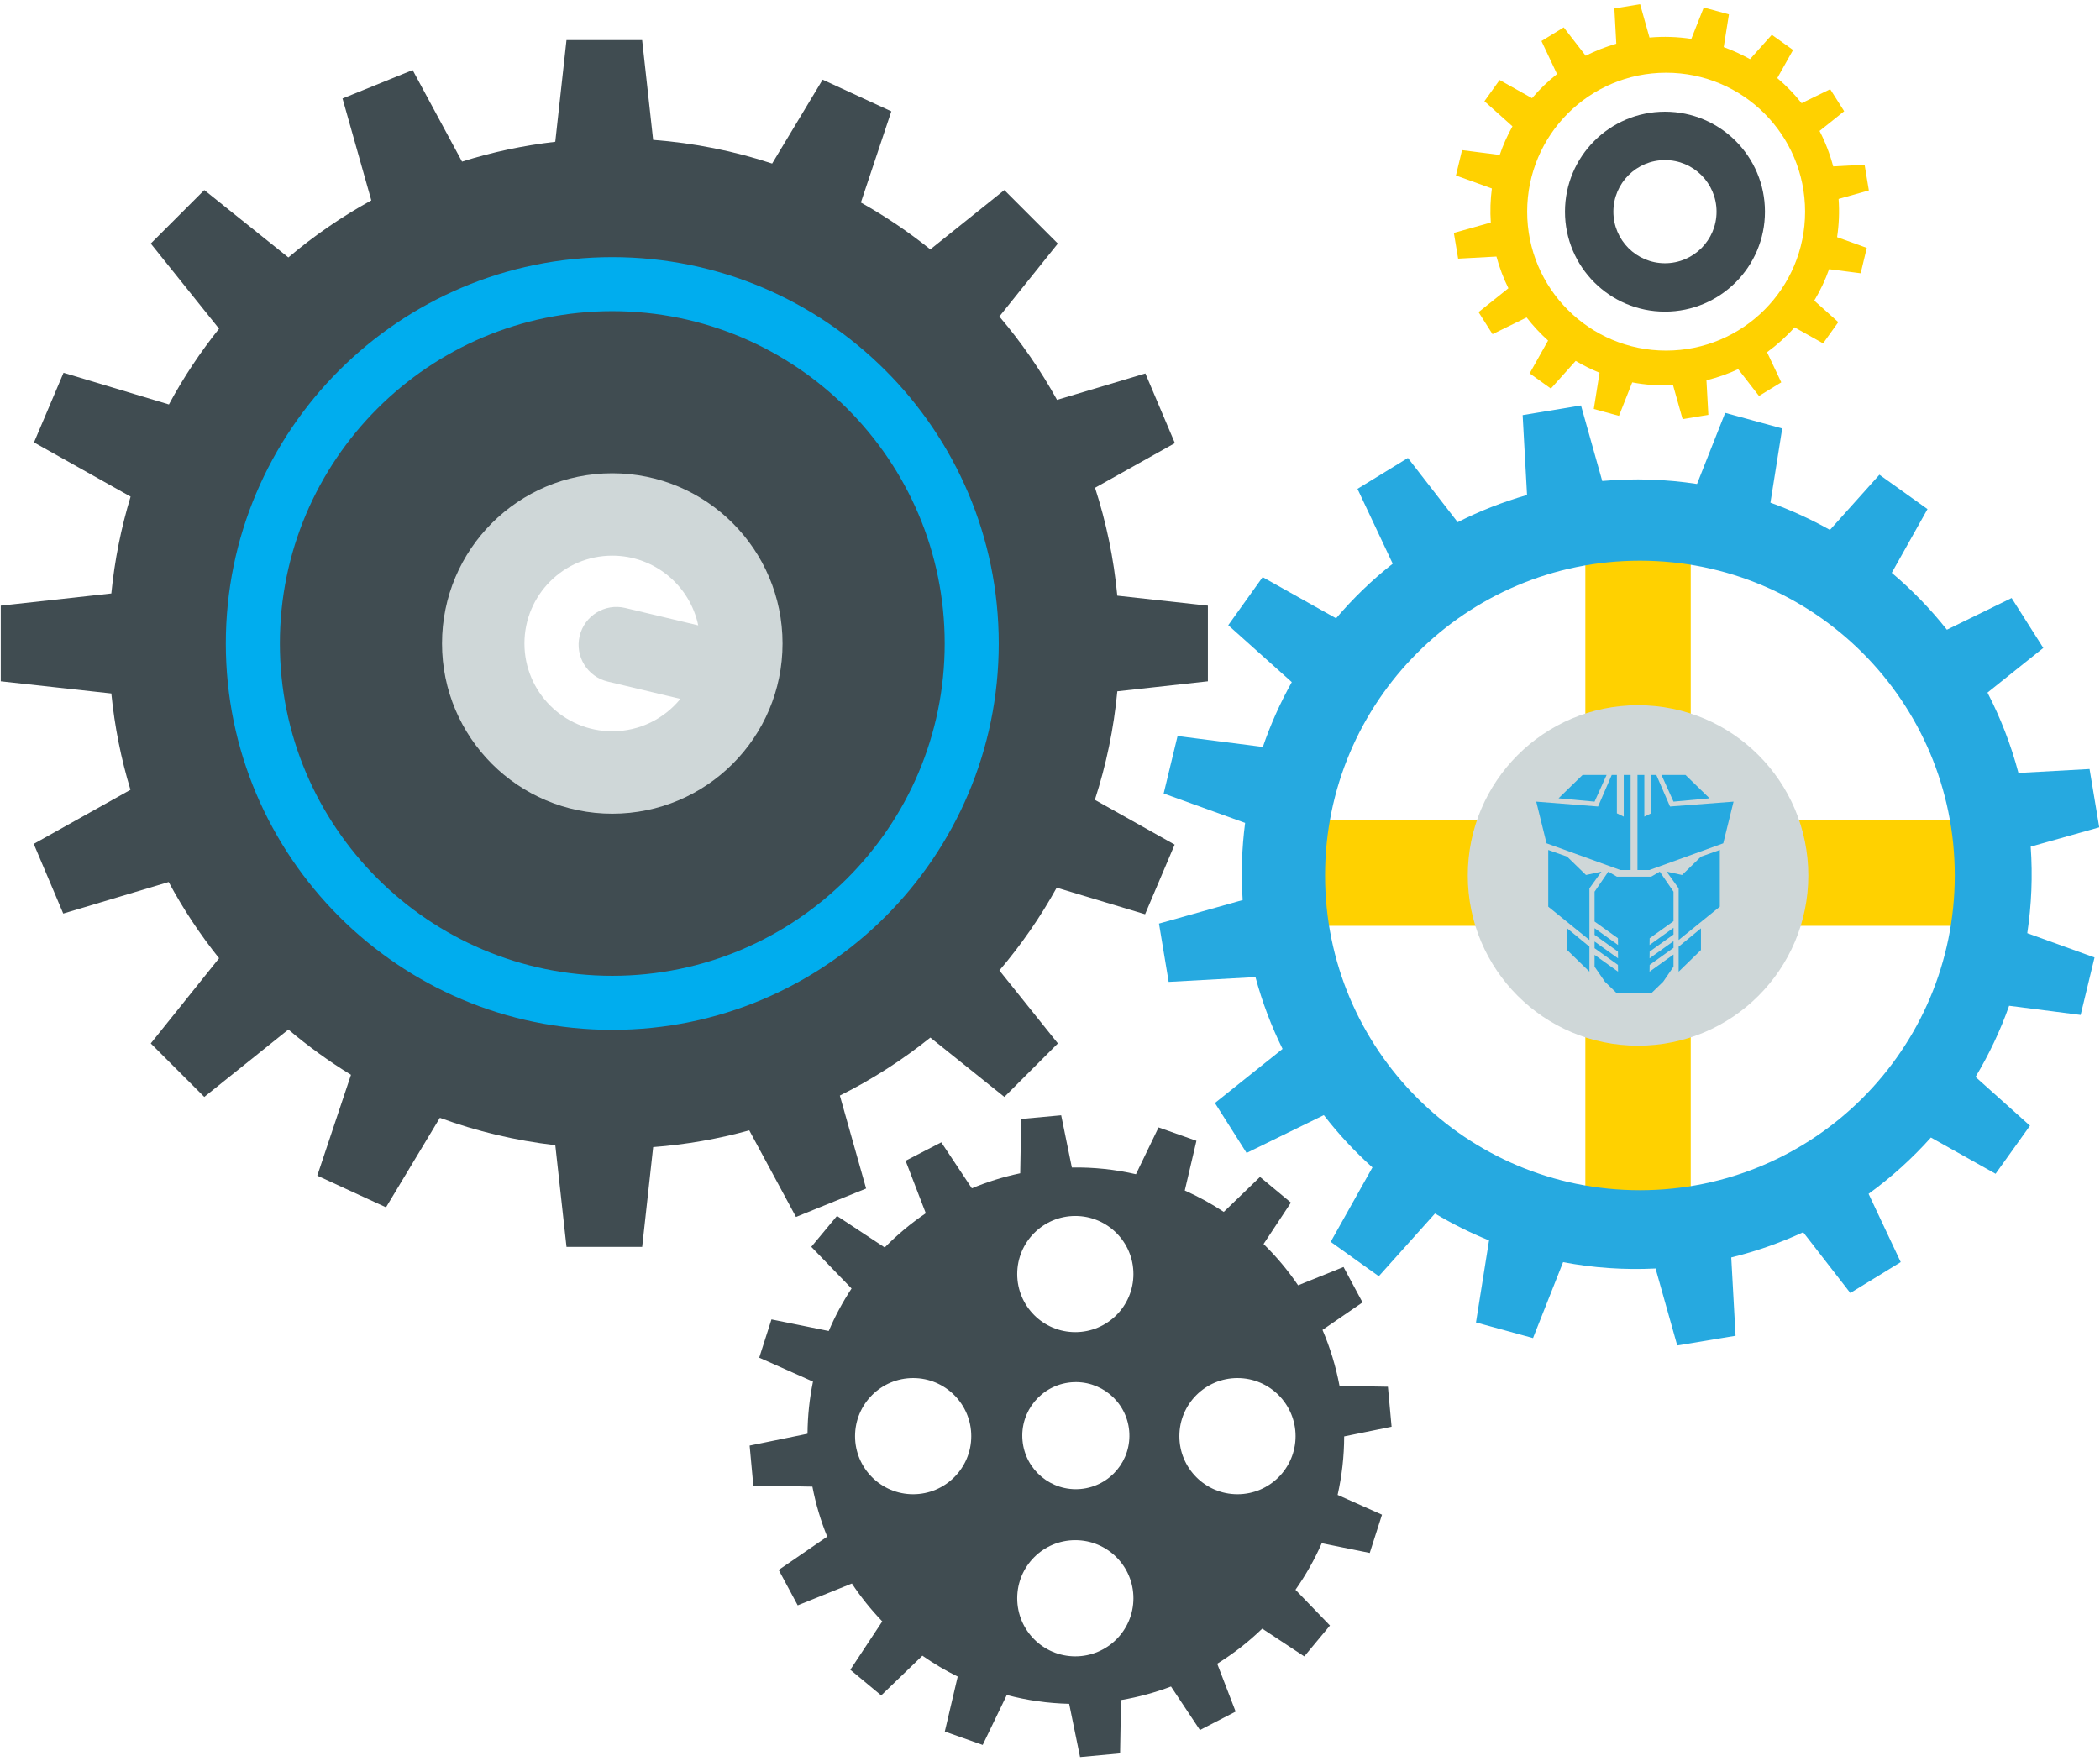 <?xml version="1.0" encoding="UTF-8"?>
<svg width="298px" height="250px" viewBox="0 0 298 250" version="1.1" xmlns="http://www.w3.org/2000/svg" xmlns:xlink="http://www.w3.org/1999/xlink">
    <!-- Generator: Sketch 50.2 (55047) - http://www.bohemiancoding.com/sketch -->
    <title>components.svg</title>
    <desc>Created with Sketch.</desc>
    <defs></defs>
    <g id="Page-1" stroke="none" stroke-width="1" fill="none" fill-rule="evenodd">
        <g id="components.svg">
            <g id="MINIBOLDCRANK" transform="translate(106, 158)" fill="#404C51" fill-rule="nonzero">
                <path d="M84.744,45.889 L91.473,44.516 L90.951,38.836 L84.084,38.715 C83.563,35.942 82.745,33.283 81.668,30.772 L87.35,26.868 L84.654,21.843 L78.206,24.441 C76.768,22.318 75.122,20.359 73.306,18.58 L77.188,12.701 L72.802,9.058 L67.66,14.021 C65.907,12.861 64.056,11.843 62.126,10.984 L63.78,3.929 L58.403,2.029 L55.198,8.674 C52.268,7.998 49.221,7.67 46.102,7.719 L44.587,0.307 L38.91,0.828 L38.773,8.539 C36.391,9.041 34.096,9.756 31.912,10.674 L27.573,4.145 L22.509,6.762 L25.375,14.211 C23.267,15.637 21.316,17.266 19.546,19.068 L12.772,14.593 L9.127,18.978 L14.84,24.896 C13.588,26.8 12.499,28.818 11.602,30.927 L3.476,29.282 L1.739,34.712 L9.365,38.11 C8.873,40.512 8.606,42.987 8.59,45.512 L0.377,47.192 L0.9,52.87 L9.283,53.018 C9.757,55.485 10.467,57.856 11.384,60.116 L4.501,64.843 L7.198,69.868 L14.888,66.77 C16.163,68.698 17.611,70.493 19.199,72.145 L14.665,79.01 L19.049,82.653 L24.892,77.014 C26.482,78.123 28.154,79.118 29.903,79.979 L28.073,87.78 L33.448,89.682 L36.87,82.592 C39.714,83.35 42.682,83.774 45.721,83.848 L47.267,91.403 L52.945,90.878 L53.078,83.314 C55.54,82.894 57.909,82.25 60.172,81.39 L64.276,87.568 L69.342,84.949 L66.728,78.154 C69.04,76.722 71.178,75.049 73.117,73.175 L79.083,77.114 L82.727,72.731 L77.834,67.659 C79.285,65.593 80.538,63.38 81.561,61.05 L88.375,62.431 L90.112,57.001 L83.814,54.192 C84.417,51.51 84.739,48.73 84.744,45.889 Z M23.582,54.098 C19.027,54.098 15.336,50.407 15.336,45.854 C15.336,41.299 19.027,37.608 23.582,37.608 C28.136,37.608 31.827,41.299 31.827,45.854 C31.827,50.406 28.136,54.098 23.582,54.098 Z M46.592,77.109 C42.038,77.109 38.347,73.418 38.347,68.863 C38.347,64.308 42.038,60.617 46.592,60.617 C51.147,60.617 54.838,64.308 54.838,68.863 C54.838,73.418 51.146,77.109 46.592,77.109 Z M39.1,46.482 C38.712,42.302 41.79,38.601 45.969,38.214 C50.149,37.829 53.851,40.905 54.236,45.085 C54.623,49.267 51.545,52.966 47.366,53.351 C43.186,53.736 39.484,50.662 39.1,46.482 Z M46.592,31.088 C42.038,31.088 38.347,27.397 38.347,22.844 C38.347,18.287 42.038,14.598 46.592,14.598 C51.147,14.598 54.838,18.287 54.838,22.844 C54.838,27.396 51.146,31.088 46.592,31.088 Z M69.603,54.098 C65.049,54.098 61.358,50.407 61.358,45.854 C61.358,41.299 65.049,37.608 69.603,37.608 C74.158,37.608 77.849,41.299 77.849,45.854 C77.849,50.406 74.157,54.098 69.603,54.098 Z" id="Shape"></path>
            </g>
            <g id="MINIYELLOWCRANK" transform="translate(206, 0)" fill-rule="nonzero">
                <path d="M54.905,28.238 L59.199,27.027 L58.594,23.375 L54.139,23.619 C53.671,21.845 53.016,20.163 52.201,18.587 L55.698,15.789 L53.713,12.663 L49.659,14.648 C48.627,13.342 47.468,12.151 46.206,11.084 L48.444,7.092 L45.431,4.937 L42.334,8.397 C41.144,7.728 39.897,7.157 38.604,6.689 L39.344,2.04 L35.773,1.064 L34.008,5.518 C32.078,5.221 30.089,5.151 28.07,5.33 L26.739,0.598 L23.086,1.205 L23.36,6.206 C21.841,6.644 20.388,7.215 19.017,7.913 L15.899,3.888 L12.741,5.824 L14.949,10.514 C13.65,11.535 12.462,12.683 11.401,13.936 L6.801,11.355 L4.647,14.367 L8.627,17.933 C7.904,19.224 7.293,20.583 6.814,21.994 L1.472,21.309 L0.604,24.909 L5.703,26.752 C5.497,28.331 5.44,29.947 5.55,31.585 L0.309,33.059 L0.916,36.713 L6.353,36.414 C6.777,37.99 7.348,39.492 8.049,40.914 L3.813,44.303 L5.797,47.431 L10.633,45.061 C11.55,46.248 12.571,47.344 13.679,48.339 L11.064,52.999 L14.077,55.155 L17.598,51.226 C18.68,51.87 19.811,52.436 20.984,52.91 L20.166,58.052 L23.739,59.031 L25.621,54.276 C27.499,54.634 29.44,54.769 31.413,54.673 L32.771,59.494 L36.424,58.887 L36.154,53.978 C37.728,53.593 39.233,53.061 40.658,52.399 L43.61,56.206 L46.769,54.271 L44.752,49.993 C46.181,48.955 47.491,47.771 48.657,46.465 L52.707,48.737 L54.861,45.725 L51.452,42.67 C52.295,41.264 53.004,39.771 53.556,38.211 L58.036,38.788 L58.905,35.185 L54.691,33.663 C54.958,31.894 55.038,30.078 54.905,28.238 Z M30.432,49.764 C19.539,49.764 10.712,40.934 10.712,30.042 C10.712,19.152 19.539,10.323 30.432,10.323 C41.324,10.323 50.152,19.153 50.152,30.042 C50.151,40.935 41.323,49.764 30.432,49.764 Z" id="Shape" fill="#FFD100"></path>
                <path d="M30.267,15.854 C22.43,15.854 16.078,22.208 16.078,30.043 C16.078,37.879 22.431,44.233 30.267,44.233 C38.103,44.233 44.455,37.879 44.455,30.043 C44.455,22.207 38.104,15.854 30.267,15.854 Z M30.267,37.365 C26.225,37.365 22.947,34.087 22.947,30.043 C22.947,26.002 26.225,22.722 30.267,22.722 C34.31,22.722 37.587,26.002 37.587,30.043 C37.587,34.086 34.31,37.365 30.267,37.365 Z" id="Shape" fill="#404C51"></path>
            </g>
            <g id="BOLDBIGCRANK" transform="translate(0, 5)" fill-rule="nonzero">
                <path d="M171.405,91.707 L171.405,80.968 L158.549,79.552 C158.051,74.257 156.976,69.133 155.391,64.236 L166.722,57.896 L162.534,48.009 L149.997,51.761 C147.667,47.535 144.917,43.575 141.815,39.926 L150.114,29.572 L142.521,21.979 L132.017,30.398 C128.931,27.92 125.638,25.694 122.163,23.747 L126.485,10.804 L116.733,6.31 L109.572,18.214 C104.194,16.444 98.538,15.3 92.683,14.854 L91.123,0.688 L80.387,0.688 L78.797,15.124 C74.243,15.652 69.818,16.596 65.564,17.938 L58.555,4.945 L48.605,8.981 L52.692,23.442 C48.492,25.749 44.553,28.469 40.918,31.541 L28.99,21.978 L21.397,29.571 L31.085,41.657 C28.408,45.011 26.017,48.604 23.971,52.41 L9.017,47.914 L4.823,57.798 L18.533,65.49 C17.194,69.908 16.265,74.506 15.798,79.24 L0.108,80.967 L0.108,91.706 L15.798,93.433 C16.263,98.141 17.186,102.711 18.513,107.107 L4.787,114.785 L8.975,124.673 L23.936,120.196 C25.993,124.029 28.394,127.644 31.088,131.018 L21.395,143.106 L28.989,150.701 L40.922,141.135 C43.711,143.492 46.675,145.647 49.806,147.561 L45.024,161.877 L54.777,166.371 L62.42,153.666 C67.621,155.58 73.111,156.891 78.8,157.551 L80.39,171.987 L91.128,171.987 L92.688,157.821 C97.374,157.464 101.934,156.661 106.323,155.444 L112.954,167.737 L122.907,163.702 L119.179,150.509 C123.76,148.22 128.063,145.456 132.021,142.277 L142.526,150.699 L150.119,143.105 L141.819,132.75 C144.899,129.124 147.631,125.193 149.951,120.999 L162.492,124.77 L166.69,114.886 L155.364,108.531 C156.966,103.606 158.052,98.451 158.552,93.125 L171.405,91.707 Z M87.162,100.651 C79.256,100.651 72.847,94.243 72.847,86.338 C72.847,78.433 79.256,72.024 87.162,72.024 C95.066,72.024 101.475,78.433 101.475,86.338 C101.475,94.243 95.066,100.651 87.162,100.651 Z" id="Shape" fill="#404C51"></path>
                <path d="M86.886,141.179 C56.645,141.179 32.044,116.577 32.044,86.338 C32.044,56.098 56.645,31.496 86.886,31.496 C117.126,31.496 141.727,56.098 141.727,86.338 C141.727,116.577 117.126,141.179 86.886,141.179 Z M86.886,39.166 C60.874,39.166 39.714,60.327 39.714,86.338 C39.714,112.349 60.874,133.509 86.886,133.509 C112.897,133.509 134.057,112.348 134.057,86.338 C134.057,60.326 112.896,39.166 86.886,39.166 Z" id="Shape" fill="#00ADEE"></path>
                <path d="M86.886,62.176 C73.542,62.176 62.725,72.993 62.725,86.337 C62.725,99.68 73.542,110.498 86.886,110.498 C100.229,110.498 111.046,99.681 111.046,86.337 C111.046,72.994 100.229,62.176 86.886,62.176 Z M86.886,98.801 C80.002,98.801 74.421,93.221 74.421,86.337 C74.421,79.453 80.002,73.873 86.886,73.873 C92.888,73.873 97.897,78.117 99.081,83.766 L88.721,81.296 C85.838,80.609 82.943,82.39 82.253,85.276 C81.565,88.157 83.345,91.054 86.231,91.742 L96.55,94.203 C94.265,97.008 90.785,98.801 86.886,98.801 Z" id="Shape" fill="#CFD7D8"></path>
            </g>
            <g id="BLUEOPTIMUSCRANK" transform="translate(164, 57)">
                <rect id="Rectangle-path" fill="#FFD100" fill-rule="nonzero" x="60.968" y="15.929" width="14.956" height="102.013"></rect>
                <rect id="Rectangle-path" fill="#FFD100" fill-rule="nonzero" x="17.438" y="59.457" width="102.014" height="14.957"></rect>
                <circle id="Oval" fill="#CFD7D8" fill-rule="nonzero" cx="68.446" cy="67.265" r="24.161"></circle>
                <path d="M124.165,63.173 L133.894,60.435 L132.519,52.158 L122.427,52.712 C121.365,48.694 119.879,44.882 118.032,41.31 L125.954,34.971 L121.459,27.886 L112.273,32.383 C109.936,29.425 107.308,26.723 104.451,24.308 L109.522,15.263 L102.698,10.383 L95.678,18.219 C92.984,16.703 90.157,15.408 87.231,14.352 L88.904,3.82 L80.812,1.605 L76.816,11.697 C72.442,11.023 67.936,10.864 63.365,11.272 L60.35,0.55 L52.071,1.925 L52.694,13.257 C49.252,14.248 45.96,15.541 42.852,17.12 L35.788,8.003 L28.633,12.389 L33.634,23.014 C30.693,25.33 28.003,27.931 25.596,30.765 L15.175,24.919 L10.294,31.744 L19.312,39.822 C17.679,42.75 16.295,45.826 15.205,49.023 L3.103,47.473 L1.131,55.63 L12.688,59.804 C12.22,63.382 12.094,67.044 12.34,70.753 L0.466,74.095 L1.84,82.372 L14.158,81.693 C15.117,85.264 16.414,88.669 18.002,91.887 L8.402,99.563 L12.896,106.651 L23.858,101.284 C25.933,103.973 28.249,106.454 30.756,108.71 L24.832,119.271 L31.658,124.152 L39.631,115.252 C42.083,116.711 44.643,117.992 47.302,119.066 L45.449,130.714 L53.543,132.931 L57.809,122.156 C62.064,122.967 66.464,123.275 70.934,123.056 L74.008,133.98 L82.285,132.605 L81.673,121.484 C85.241,120.609 88.653,119.404 91.88,117.906 L98.567,126.531 L105.723,122.148 L101.16,112.455 C104.399,110.101 107.361,107.422 110.006,104.463 L119.183,109.611 L124.064,102.785 L116.339,95.863 C118.25,92.675 119.854,89.295 121.104,85.763 L131.253,87.063 L133.224,78.906 L123.68,75.458 C124.282,71.458 124.46,67.343 124.165,63.173 Z M68.713,111.943 C44.037,111.943 24.033,91.941 24.033,67.264 C24.033,42.588 44.037,22.586 68.713,22.586 C93.389,22.586 113.391,42.588 113.391,67.264 C113.391,91.941 93.389,111.943 68.713,111.943 Z" id="Shape" fill="#26A9E0" fill-rule="nonzero"></path>
                <g id="prime-logo-2018" transform="translate(54, 53)">
                    <polygon id="chick-right" fill="#26A9E0" fill-rule="nonzero" points="20.696 14.198 18.504 13.725 20.209 16.092 20.209 23.427 26.052 18.695 26.052 10.649 23.374 11.595"></polygon>
                    <polygon id="chick-left" fill="#26A9E0" fill-rule="nonzero" transform="translate(5.478, 17.038) scale(-1, 1) translate(-5.478, -17.038) " points="3.896 14.198 1.704 13.725 3.409 16.092 3.409 23.427 9.252 18.695 9.252 10.649 6.574 11.595"></polygon>
                    <path d="M8.278,24.59 L8.278,23.645 L11.606,26.028 L11.593,25.071 L8.278,22.697 L8.278,21.751 L11.606,24.135 L11.593,23.178 L8.278,20.804 L8.278,16.565 L10.226,13.725 L11.443,14.435 L16.313,14.435 L17.53,13.725 L19.478,16.565 L19.478,20.753 L16.093,23.178 L16.079,24.135 L19.478,21.701 L19.478,22.646 L16.093,25.071 L16.079,26.028 L19.478,23.594 L19.478,24.54 L16.093,26.964 L16.079,27.921 L19.478,25.487 L19.478,27.214 L18.017,29.344 L16.313,31 L11.443,31 L9.739,29.344 L8.278,27.214 L8.278,25.538 L11.606,27.921 L11.593,26.964 L8.278,24.59 Z" id="mask" fill="#26A9E0"></path>
                    <g id="mask-effect-right" transform="translate(15.583, 20.588)"></g>
                    <g id="mask-effect-left" transform="translate(7.791, 20.588)"></g>
                    <polygon id="bottom-chick-right" fill="#26A9E0" fill-rule="nonzero" points="20.209 27.924 23.374 24.847 23.374 21.771 20.209 24.374"></polygon>
                    <polygon id="bottom-chick-left" fill="#26A9E0" fill-rule="nonzero" transform="translate(5.965, 24.847) scale(-1, 1) translate(-5.965, -24.847) " points="4.383 27.924 7.548 24.847 7.548 21.771 4.383 24.374"></polygon>
                    <path d="M12.417,0 L13.391,0 L13.391,13.489 L11.93,13.489 L8.765,4.496 L10.713,0 L11.443,0 L11.443,5.443 L12.417,5.916 L12.417,0 Z M14.365,0 L15.339,0 L15.339,5.916 L16.313,5.443 L16.313,1.91846539e-13 L17.043,0 L18.991,4.496 L16.07,13.489 L14.365,13.489 L14.365,0 Z" id="head" fill="#26A9E0"></path>
                    <polygon id="head-left" fill="#26A9E0" fill-rule="nonzero" points="11.93 13.489 1.461 9.702 0 3.786 9.009 4.496 12.174 13.489"></polygon>
                    <polygon id="head-right" fill="#26A9E0" fill-rule="nonzero" transform="translate(21.913, 8.637) scale(-1, 1) translate(-21.913, -8.637) " points="27.757 13.489 17.287 9.702 15.826 3.786 25.078 4.496 28 13.489"></polygon>
                    <polygon id="ear-right" fill="#26A9E0" fill-rule="nonzero" points="19.478 3.786 24.591 3.313 21.183 0 17.774 0"></polygon>
                    <polygon id="ear-left" fill="#26A9E0" fill-rule="nonzero" transform="translate(6.574, 1.893) scale(-1, 1) translate(-6.574, -1.893) " points="4.87 3.786 9.983 3.313 6.574 0 3.165 0"></polygon>
                </g>
            </g>
        </g>
    </g>
</svg>